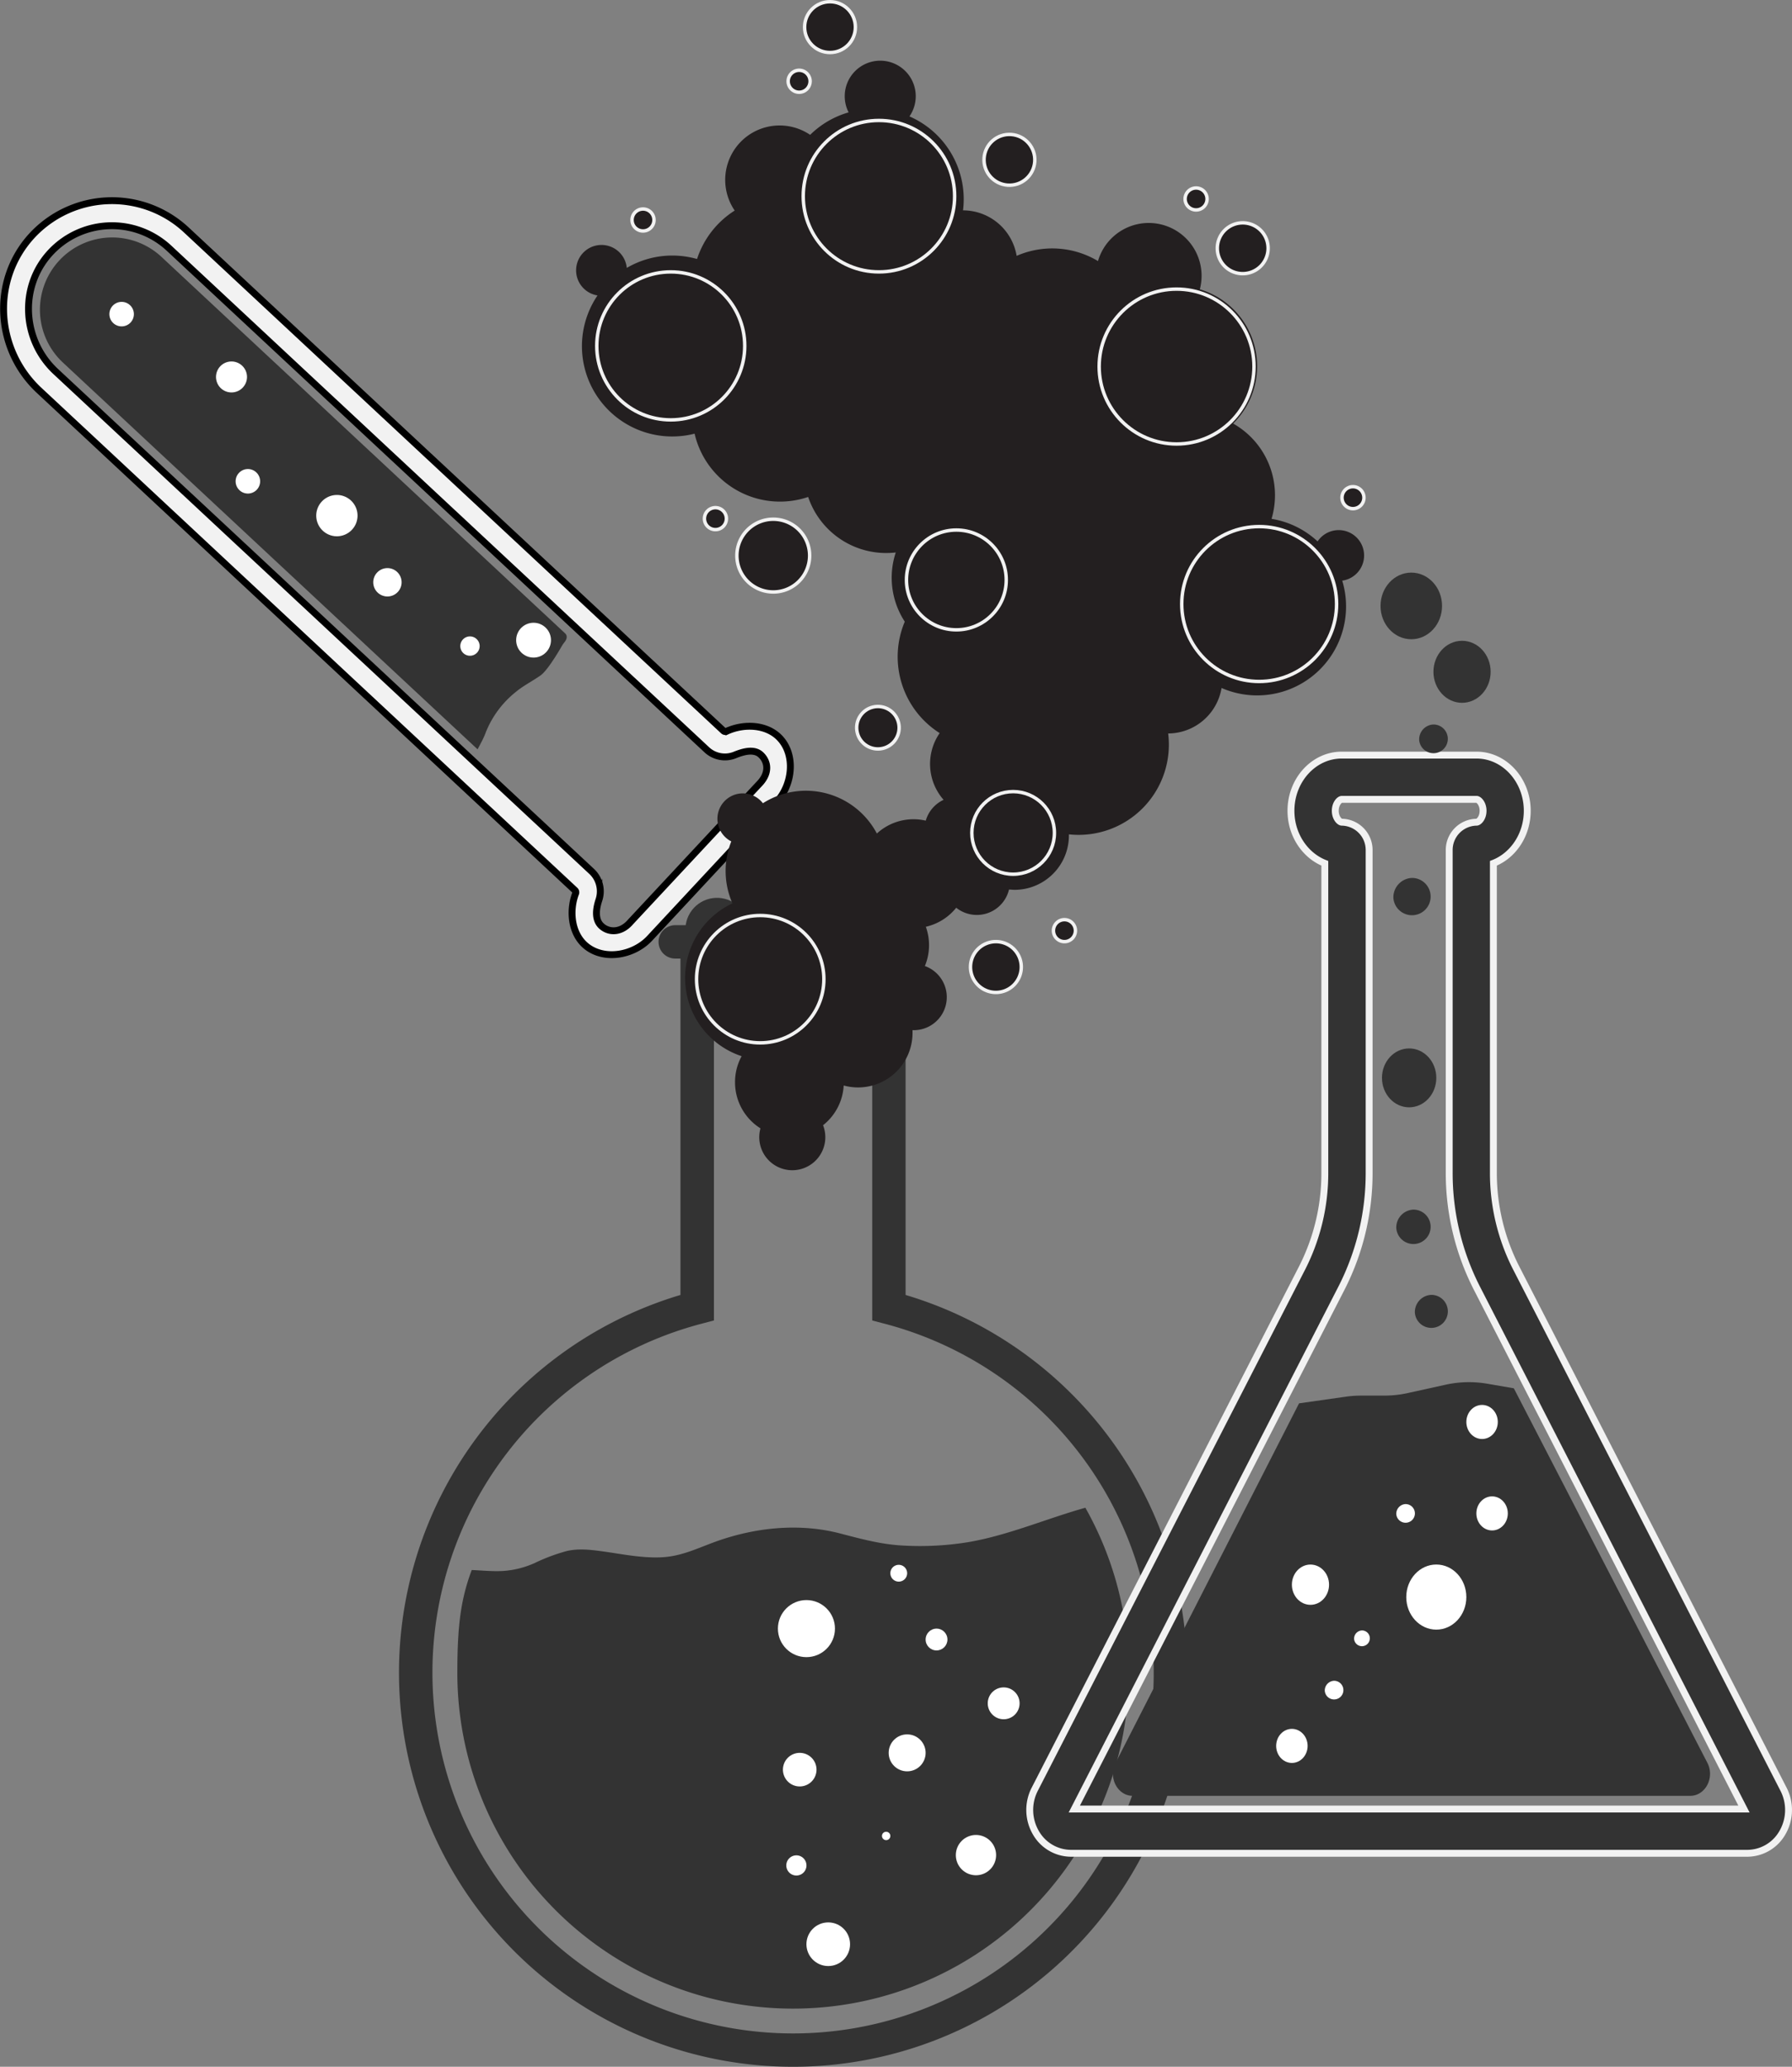 <?xml version="1.0" encoding="UTF-8"?> <svg xmlns="http://www.w3.org/2000/svg" viewBox="0 0 520.78 600.5"><rect x="0" y="0" width="520.78" height="600.5" fill="#808080" stroke="none"/> <defs> <style>.cls-1,.cls-4{fill:#333;}.cls-2{fill:#fff;}.cls-3{fill:#f2f2f2;stroke:#000;}.cls-3,.cls-4,.cls-6,.cls-7{stroke-miterlimit:10;}.cls-3,.cls-4{stroke-width:2px;}.cls-4,.cls-6,.cls-7{stroke:#f2f2f2;}.cls-5,.cls-6{fill:#231f20;}.cls-7{fill:none;}</style> </defs> <g id="Layer_2" data-name="Layer 2"> <g id="Layer_6" data-name="Layer 6"> <path class="cls-1" d="M137.09,456.17c2.95.12,5.9.43,8.85.29a26.63,26.63,0,0,0,9.46-2.33,53.87,53.87,0,0,1,9.39-3.5c3.48-.78,7-.34,10.5.14,5.67.79,11.38,2,17.14,1.69,6.1-.33,11-3,16.66-4.93,11.26-3.84,23.63-5,35.2-1.95,6.15,1.6,11.92,3.18,18.31,3.49a87.33,87.33,0,0,0,18.77-1c11.7-2,22.65-6.81,34.05-10a97.56,97.56,0,1,1-182.51,48C132.91,472.27,133.92,464.64,137.09,456.17Z"></path> <path class="cls-1" d="M197.75,376.25V278.51h-1.52a4.85,4.85,0,0,1,0-9.7h68.46a4.85,4.85,0,0,1,0,9.7h-1.51v97.74a114.51,114.51,0,1,1-65.43,0Zm32.71,214.56a104.82,104.82,0,0,0,26.64-206.2l-3.62-.95V278.51h-46V383.66l-3.62.95a104.82,104.82,0,0,0,26.64,206.2Z"></path> <circle class="cls-2" cx="291.68" cy="494.9" r="4.63"></circle> <circle class="cls-2" cx="257.53" cy="533.43" r="1.22"></circle> <path class="cls-2" d="M227.53,514.16a4.88,4.88,0,1,0,4.88-4.87A4.88,4.88,0,0,0,227.53,514.16Z"></path> <circle class="cls-2" cx="234.36" cy="473.19" r="8.29"></circle> <circle class="cls-2" cx="272.17" cy="476.36" r="3.17"></circle> <circle class="cls-2" cx="263.63" cy="509.29" r="5.37"></circle> <path class="cls-2" d="M277.78,539a5.85,5.85,0,1,0,5.85-5.85A5.85,5.85,0,0,0,277.78,539Z"></path> <circle class="cls-2" cx="240.7" cy="564.89" r="6.34"></circle> <path class="cls-2" d="M228.51,542a2.93,2.93,0,1,0,2.93-2.93A2.93,2.93,0,0,0,228.51,542Z"></path> <path class="cls-2" d="M258.75,457.09a2.44,2.44,0,1,0,2.44-2.43A2.44,2.44,0,0,0,258.75,457.09Z"></path> <path class="cls-1" d="M164.69,185c.05,1-.81,1.68-1.28,2.48s-4.12,7.22-6.35,8.79c-2.42,1.69-5.07,3-7.33,4.91a28.56,28.56,0,0,0-8.51,11.49,23.32,23.32,0,0,1-1.17,2.66l-1.26,2.39L18.26,105.32a21,21,0,0,1-1-29.67h0a21,21,0,0,1,29.68-1L164.28,184.07a1.37,1.37,0,0,1,.41.92Z"></path> <path class="cls-3" d="M9,68.78c-11.57,12.9-10.31,32.82,2.37,44.64L167.09,258.68a.8.8,0,0,1,.2.89c-1.9,4.94-1.37,11.63,3,15.26,5.25,4.35,13.83,2.8,18.48-2.18L225.7,233c4.65-5,5.6-13.64.89-18.58-3.93-4.11-10.63-4.17-15.43-1.94a.81.81,0,0,1-.9-.13L54.1,66.77A31.69,31.69,0,0,0,9,68.78ZM172,253.24,16.25,108C6.53,99,5.49,83.68,14.32,73.75a24.36,24.36,0,0,1,34.8-1.64L205.35,217.8a7.72,7.72,0,0,0,8.15,1.59c2.12-.86,5.48-2,7.55-.14,2.23,2.05,2.71,5.44-.59,8.71l-37.22,39.91c-2.67,3.14-6.19,3.2-8.41,1.22s-1.49-5.41-.8-7.53A7.93,7.93,0,0,0,172,253.24Z"></path> <path class="cls-2" d="M37.79,88.68a3.56,3.56,0,1,0,.18,5A3.56,3.56,0,0,0,37.79,88.68Z"></path> <path class="cls-2" d="M70.35,106.24a4.5,4.5,0,1,0,.22,6.35A4.48,4.48,0,0,0,70.35,106.24Z"></path> <path class="cls-2" d="M74.48,137.25a3.56,3.56,0,1,0,.18,5A3.56,3.56,0,0,0,74.48,137.25Z"></path> <path class="cls-2" d="M102,145.43a6,6,0,1,0,.29,8.48A6,6,0,0,0,102,145.43Z"></path> <path class="cls-2" d="M115.4,166.17a4.12,4.12,0,1,0,.2,5.83A4.12,4.12,0,0,0,115.4,166.17Z"></path> <path class="cls-2" d="M138.48,185.65a2.81,2.81,0,1,0,.14,4A2.8,2.8,0,0,0,138.48,185.65Z"></path> <circle class="cls-2" cx="155.06" cy="186" r="5.06"></circle> <circle class="cls-1" cx="208.37" cy="270.04" r="9.18" transform="translate(-131.23 238.27) rotate(-47)"></circle> <path class="cls-1" d="M237.16,255.64a5.81,5.81,0,1,0,.29,8.21A5.8,5.8,0,0,0,237.16,255.64Z"></path> <path class="cls-1" d="M324.19,512.23l53.33-104.49,13.56-1.93a32,32,0,0,1,4.47-.32h6.77a31.66,31.66,0,0,0,6.85-.75l10.88-2.4a31.47,31.47,0,0,1,12.23-.29l7.66,1.32,56.25,108.82c2.2,4.27-.57,9.59-5,9.59h-162C324.8,521.78,322,516.5,324.19,512.23Z"></path> <path class="cls-4" d="M311.24,538.47H507.8a11.79,11.79,0,0,0,10.07-5.77,13.17,13.17,0,0,0,.47-12.8L440.58,368.32A60.54,60.54,0,0,1,434,340.78V250.83c5.73-2.23,9.84-8.23,9.84-15.26,0-8.92-6.62-16.18-14.76-16.18H389.93c-8.14,0-14.76,7.26-14.76,16.18,0,7,4.11,13,9.84,15.26v89.95a60.57,60.57,0,0,1-6.56,27.54L300.69,519.9a13.17,13.17,0,0,0,.47,12.8A11.81,11.81,0,0,0,311.24,538.47Zm195.58-12.86H312.21l77.68-151.42a73.47,73.47,0,0,0,8-33.41V247.09a8.08,8.08,0,0,0-7.94-8.2c-.67,0-1.9-1.26-1.9-3.32s1.23-3.32,1.9-3.32H429.1c.67,0,1.9,1.26,1.9,3.32s-1.23,3.32-1.9,3.32a8.08,8.08,0,0,0-7.94,8.2v93.69a73.44,73.44,0,0,0,8,33.41Z"></path> <ellipse class="cls-2" cx="380.84" cy="460.43" rx="5.4" ry="5.85"></ellipse> <ellipse class="cls-2" cx="417.41" cy="464.03" rx="8.73" ry="9.46"></ellipse> <ellipse class="cls-2" cx="375.44" cy="507.27" rx="4.57" ry="4.95"></ellipse> <ellipse class="cls-2" cx="430.71" cy="413.15" rx="4.57" ry="4.95"></ellipse> <path class="cls-2" d="M393.52,476.19a2.29,2.29,0,1,0,2.28-2.47A2.39,2.39,0,0,0,393.52,476.19Z"></path> <path class="cls-2" d="M385,491.28a2.71,2.71,0,1,0,2.7-2.93A2.82,2.82,0,0,0,385,491.28Z"></path> <ellipse class="cls-2" cx="433.62" cy="439.72" rx="4.57" ry="4.95"></ellipse> <path class="cls-2" d="M405.78,439.94a2.71,2.71,0,1,0,2.7-2.93A2.82,2.82,0,0,0,405.78,439.94Z"></path> <path class="cls-1" d="M411.18,381.4a4.8,4.8,0,1,0,4.78-5.18A5,5,0,0,0,411.18,381.4Z"></path> <path class="cls-1" d="M401.62,313.17c0,4.73,3.54,8.56,7.9,8.56s7.89-3.83,7.89-8.56-3.53-8.55-7.89-8.55S401.62,308.45,401.62,313.17Z"></path> <path class="cls-1" d="M404.94,260.94a5.42,5.42,0,1,0,5.41-5.86A5.64,5.64,0,0,0,404.94,260.94Z"></path> <path class="cls-1" d="M405.78,356.86a5,5,0,1,0,5-5.41A5.2,5.2,0,0,0,405.78,356.86Z"></path> <ellipse class="cls-1" cx="424.89" cy="195.19" rx="8.31" ry="9.01"></ellipse> <path class="cls-1" d="M412.43,215a4.17,4.17,0,1,0,4.15-4.5A4.33,4.33,0,0,0,412.43,215Z"></path> <ellipse class="cls-1" cx="410.14" cy="176.05" rx="8.94" ry="9.68"></ellipse> <path class="cls-5" d="M213.61,314.48A15.8,15.8,0,0,0,221,327.84a9.6,9.6,0,1,0,18.85,2.58,9.63,9.63,0,0,0-.66-3.49,15.77,15.77,0,0,0,6-11.54,15.82,15.82,0,0,0,20-15.26c0-.27,0-.54,0-.81h.36a9.6,9.6,0,0,0,3.23-18.64,15.81,15.81,0,0,0,.28-11.41,15.77,15.77,0,0,0,8.83-5.53,9.61,9.61,0,0,0,15.34-5.28c.52,0,1.06.08,1.6.08a15.81,15.81,0,0,0,15.81-15.81c0-.11,0-.21,0-.31a26.23,26.23,0,0,0,28.85-29.31A15.81,15.81,0,0,0,355,199.89a25.84,25.84,0,0,0,35.07-31.18,7.38,7.38,0,1,0-7.16-11.41,25.7,25.7,0,0,0-13.38-6.55,24.19,24.19,0,0,0,1-6.85,23.91,23.91,0,0,0-12.17-20.84,23.33,23.33,0,0,0-9.67-39,15.36,15.36,0,0,0-29.6-8.21,25.89,25.89,0,0,0-23.64-1.51,15.82,15.82,0,0,0-15.58-13.22A26.23,26.23,0,0,0,264.3,33.82a10.32,10.32,0,1,0-17.68-1.17,26.24,26.24,0,0,0-11.18,6.53,15.81,15.81,0,0,0-21.93,22,26.3,26.3,0,0,0-10.94,14.07,26.53,26.53,0,0,0-7.17-1,26.13,26.13,0,0,0-13.25,3.59,7.38,7.38,0,1,0-8.5,8A26.24,26.24,0,0,0,201.86,126a25.46,25.46,0,0,0,33,18.39,23.94,23.94,0,0,0,22.68,16.29,25.47,25.47,0,0,0,2.78-.16,23.36,23.36,0,0,0,2.62,20.1A26.26,26.26,0,0,0,273.08,213a15.79,15.79,0,0,0,1.14,19.39,9.59,9.59,0,0,0-5.18,6.05,15.72,15.72,0,0,0-14.21,3.74,23.32,23.32,0,0,0-33.12-8.8,7.38,7.38,0,1,0-9.19,11.09,23.29,23.29,0,0,0,.34,18,23.94,23.94,0,0,0,2.67,44.4A15.69,15.69,0,0,0,213.61,314.48Z"></path> <path class="cls-6" d="M289.42,273.59A7.38,7.38,0,1,0,296.8,281,7.37,7.37,0,0,0,289.42,273.59Z"></path> <path class="cls-6" d="M361.15,79.51a7.38,7.38,0,1,0-7.38-7.37A7.37,7.37,0,0,0,361.15,79.51Z"></path> <circle class="cls-6" cx="293.33" cy="46.43" r="7.38" transform="translate(226.22 335.73) rotate(-85.93)"></circle> <circle class="cls-6" cx="241.21" cy="7.88" r="7.38"></circle> <circle class="cls-6" cx="255.14" cy="211.42" r="6.17" transform="translate(-41.75 64.28) rotate(-13.28)"></circle> <path class="cls-6" d="M224.71,172a10.57,10.57,0,1,0-10.56-10.57A10.57,10.57,0,0,0,224.71,172Z"></path> <path class="cls-6" d="M306.15,270.4a3.19,3.19,0,1,0,3.19-3.19A3.19,3.19,0,0,0,306.15,270.4Z"></path> <path class="cls-6" d="M393.21,147.79A3.19,3.19,0,1,0,390,144.6,3.19,3.19,0,0,0,393.21,147.79Z"></path> <path class="cls-6" d="M211.1,150.7a3.19,3.19,0,1,0-3.19,3.18A3.19,3.19,0,0,0,211.1,150.7Z"></path> <path class="cls-6" d="M347.6,61a3.19,3.19,0,1,0-3.19-3.19A3.19,3.19,0,0,0,347.6,61Z"></path> <path class="cls-6" d="M232.23,26.8a3.19,3.19,0,1,0-3.18-3.19A3.19,3.19,0,0,0,232.23,26.8Z"></path> <path class="cls-6" d="M186.87,67.11a3.19,3.19,0,1,0-3.19-3.19A3.19,3.19,0,0,0,186.87,67.11Z"></path> </g> <g id="Layer_7" data-name="Layer 7"> <circle class="cls-7" cx="341.93" cy="106.5" r="22.5"></circle> <circle class="cls-7" cx="220.93" cy="284.5" r="18.5"></circle> <circle class="cls-7" cx="294.43" cy="242" r="12"></circle> <circle class="cls-7" cx="194.93" cy="100.5" r="21.5"></circle> <circle class="cls-7" cx="277.93" cy="168.5" r="14.5"></circle> <circle class="cls-7" cx="365.93" cy="175.5" r="22.5"></circle> <circle class="cls-7" cx="255.43" cy="57" r="22"></circle> </g> </g> </svg> 